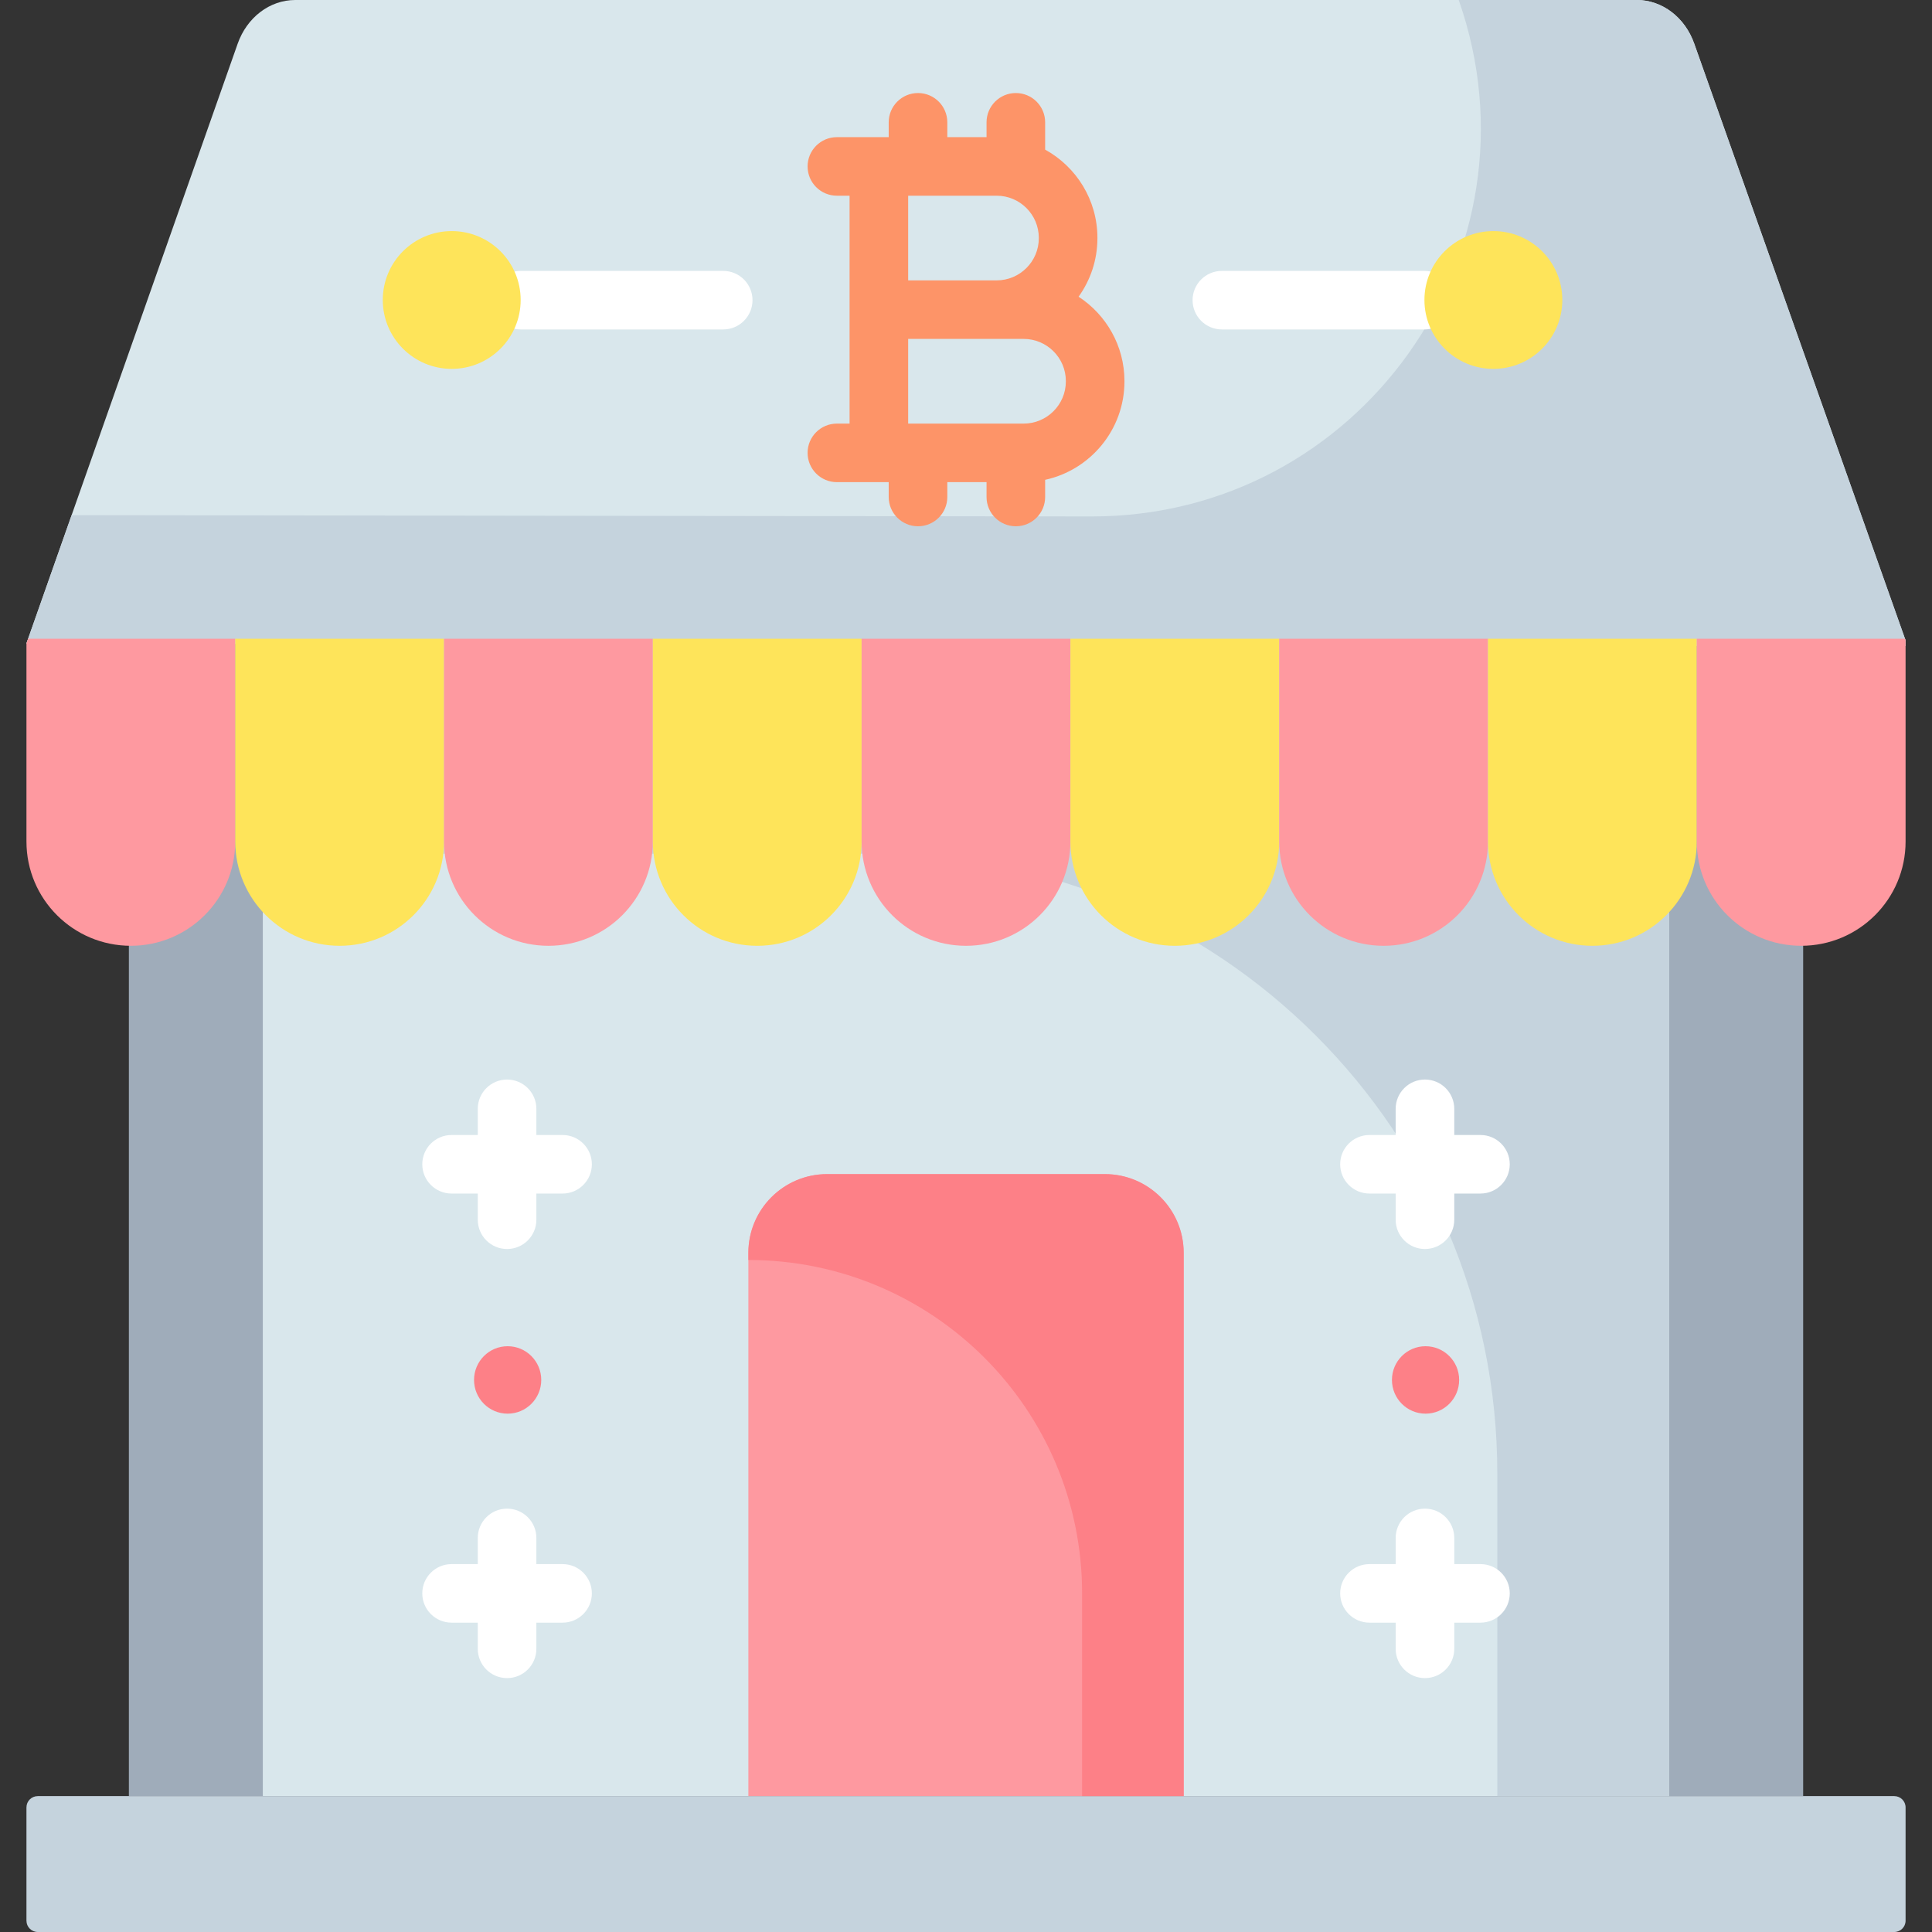 <svg id="Capa_1" enable-background="new 0 0 512 512" height="512" viewBox="0 0 512 512" width="512" xmlns="http://www.w3.org/2000/svg"><rect x="0" y="0" width="512" height="512" fill="#333333" stroke="none"/><g><path d="m34.154 169.363h443.702v306.625h-443.702z" fill="#9facba"/><path d="m69.65 169.363h372.71v306.625h-372.71z" fill="#d9e7ec"/><path d="m69.65 169.363v56.889h162.723c90.813 0 164.431 73.547 164.431 164.273v85.464h45.555v-306.626z" fill="#c5d3dd"/><path d="m502 512h-491.99c-1.657 0-3-1.343-3-3v-30.012c0-1.657 1.343-3 3-3h491.99c1.657 0 3 1.343 3 3v30.012c0 1.657-1.343 3-3 3z" fill="#c5d3dd"/><path d="m505 169.725v1.458l-55.329-.072-442.671-.568.01-.031.435-1.241 55.536-157.676c2.464-6.992 8.511-11.595 15.25-11.595h355.527c6.73 0 12.787 4.603 15.24 11.595l55.846 157.675z" fill="#d9e7ec"/><path d="m18.982 136.515-11.537 32.755-.435 1.241-.01.032 442.671.569 55.329.072v-1.458l-.155-.455-55.847-157.676c-2.453-6.992-8.51-11.595-15.24-11.595h-47.18c23.454 66.94-26.334 136.955-97.325 136.863z" fill="#c5d3dd"/><path d="m285.839 78.631c3.134-4.372 4.987-9.72 4.987-15.496v-.105c0-10.059-5.602-18.833-13.852-23.379v-7.238c0-4.284-3.476-7.758-7.765-7.758s-7.765 3.473-7.765 7.758v3.934h-10.398v-3.934c0-4.284-3.476-7.758-7.765-7.758s-7.765 3.473-7.765 7.758v3.934h-1.685-.92-11.126c-4.289 0-7.765 3.473-7.765 7.758s3.476 7.758 7.765 7.758h3.361v30.197 30.197h-3.361c-4.289 0-7.765 3.473-7.765 7.758 0 4.284 3.476 7.758 7.765 7.758h11.126.92 1.685v3.934c0 4.284 3.476 7.758 7.765 7.758s7.765-3.473 7.765-7.758v-3.934h10.398v3.934c0 4.284 3.476 7.758 7.765 7.758s7.765-3.473 7.765-7.758v-4.55c12.001-2.613 21.017-13.305 21.017-26.067v-.104c0-9.352-4.844-17.589-12.152-22.355zm-45.164-26.768h23.442c6.164 0 11.178 5.01 11.178 11.167v.105c0 6.158-5.015 11.168-11.178 11.168h-23.442zm41.786 49.226c0 6.158-5.015 11.168-11.178 11.168h-30.607v-22.44h23.442 7.166c6.164 0 11.178 5.01 11.178 11.168v.104z" fill="#fd9468"/><path d="m62.339 169.27v53.734c0 15.267-12.383 27.638-27.665 27.638s-27.664-12.371-27.664-27.638v-52.493l.435-1.241z" fill="#fe99a0"/><path d="m90.022 250.644h-.027c-15.272 0-27.653-12.381-27.653-27.653v-53.721h55.332v53.722c0 15.271-12.38 27.652-27.652 27.652z" fill="#fee45a"/><path d="m145.354 250.644h-.027c-15.272 0-27.653-12.381-27.653-27.653v-53.721h55.332v53.722c.001 15.271-12.38 27.652-27.652 27.652z" fill="#fe99a0"/><path d="m200.686 250.644h-.027c-15.272 0-27.653-12.381-27.653-27.653v-53.721h55.332v53.722c.001 15.271-12.38 27.652-27.652 27.652z" fill="#fee45a"/><path d="m256.018 250.644h-.027c-15.272 0-27.653-12.381-27.653-27.653v-53.721h55.332v53.722c.001 15.271-12.38 27.652-27.652 27.652z" fill="#fe99a0"/><path d="m311.351 250.644h-.027c-15.272 0-27.653-12.381-27.653-27.653v-53.721h55.332v53.722c0 15.271-12.38 27.652-27.652 27.652z" fill="#fee45a"/><path d="m366.683 250.644h-.027c-15.272 0-27.653-12.381-27.653-27.653v-53.721h55.332v53.722c.001 15.271-12.38 27.652-27.652 27.652z" fill="#fe99a0"/><path d="m422.015 250.644h-.027c-15.272 0-27.653-12.381-27.653-27.653v-53.721h55.332v53.722c.001 15.271-12.38 27.652-27.652 27.652z" fill="#fee45a"/><path d="m505 169.725v53.279c0 15.267-12.383 27.638-27.664 27.638-15.282 0-27.665-12.371-27.665-27.638v-53.734h55.173z" fill="#fe99a0"/><path d="m313.686 475.988h-115.362v-143.962c0-11.528 9.345-20.873 20.873-20.873h73.617c11.528 0 20.873 9.345 20.873 20.873v143.962z" fill="#fe99a0"/><path d="m292.803 311.153h-73.597c-11.533 0-20.883 9.341-20.883 20.863v1.893c48.846 0 88.443 39.559 88.443 88.358v53.721h26.919v-143.973c.001-11.522-9.348-20.862-20.882-20.862z" fill="#fd8087"/><g><path d="m377.485 87.307h-53.672c-4.289 0-7.765-3.473-7.765-7.758 0-4.284 3.476-7.758 7.765-7.758h53.672c4.289 0 7.765 3.473 7.765 7.758s-3.476 7.758-7.765 7.758z" fill="#fff"/></g><ellipse cx="377.786" cy="365.699" fill="#fd8087" rx="8.905" ry="8.936"/><g><path d="m191.657 87.307h-53.673c-4.289 0-7.765-3.473-7.765-7.758 0-4.284 3.476-7.758 7.765-7.758h53.673c4.289 0 7.765 3.473 7.765 7.758s-3.476 7.758-7.765 7.758z" fill="#fff"/></g><g fill="#fff"><path d="m362.925 316.302h6.941v6.938c0 4.285 3.476 7.758 7.765 7.758s7.765-3.473 7.765-7.758v-6.938h6.941c4.289 0 7.765-3.473 7.765-7.758s-3.476-7.758-7.765-7.758h-6.941v-6.937c0-4.285-3.476-7.758-7.765-7.758s-7.765 3.473-7.765 7.758v6.937h-6.941c-4.289 0-7.765 3.473-7.765 7.758s3.476 7.758 7.765 7.758z"/><path d="m392.338 414.502h-6.941v-6.937c0-4.285-3.476-7.758-7.765-7.758s-7.765 3.473-7.765 7.758v6.937h-6.941c-4.289 0-7.765 3.473-7.765 7.758s3.476 7.758 7.765 7.758h6.941v6.938c0 4.285 3.476 7.758 7.765 7.758s7.765-3.473 7.765-7.758v-6.938h6.941c4.289 0 7.765-3.473 7.765-7.758s-3.476-7.758-7.765-7.758z"/><path d="m149.085 300.787h-6.941v-6.937c0-4.285-3.476-7.758-7.765-7.758s-7.765 3.473-7.765 7.758v6.937h-6.941c-4.289 0-7.765 3.473-7.765 7.758s3.476 7.758 7.765 7.758h6.941v6.938c0 4.285 3.476 7.758 7.765 7.758s7.765-3.473 7.765-7.758v-6.938h6.941c4.289 0 7.765-3.473 7.765-7.758s-3.476-7.758-7.765-7.758z"/><path d="m149.085 414.502h-6.941v-6.937c0-4.285-3.476-7.758-7.765-7.758s-7.765 3.473-7.765 7.758v6.937h-6.941c-4.289 0-7.765 3.473-7.765 7.758s3.476 7.758 7.765 7.758h6.941v6.938c0 4.285 3.476 7.758 7.765 7.758s7.765-3.473 7.765-7.758v-6.938h6.941c4.289 0 7.765-3.473 7.765-7.758s-3.476-7.758-7.765-7.758z"/></g><ellipse cx="134.532" cy="365.699" fill="#fd8087" rx="8.905" ry="8.936"/><g fill="#fee45a"><ellipse cx="395.76" cy="79.498" rx="18.27" ry="18.257"/><ellipse cx="119.71" cy="79.498" rx="18.27" ry="18.257"/></g></g></svg>